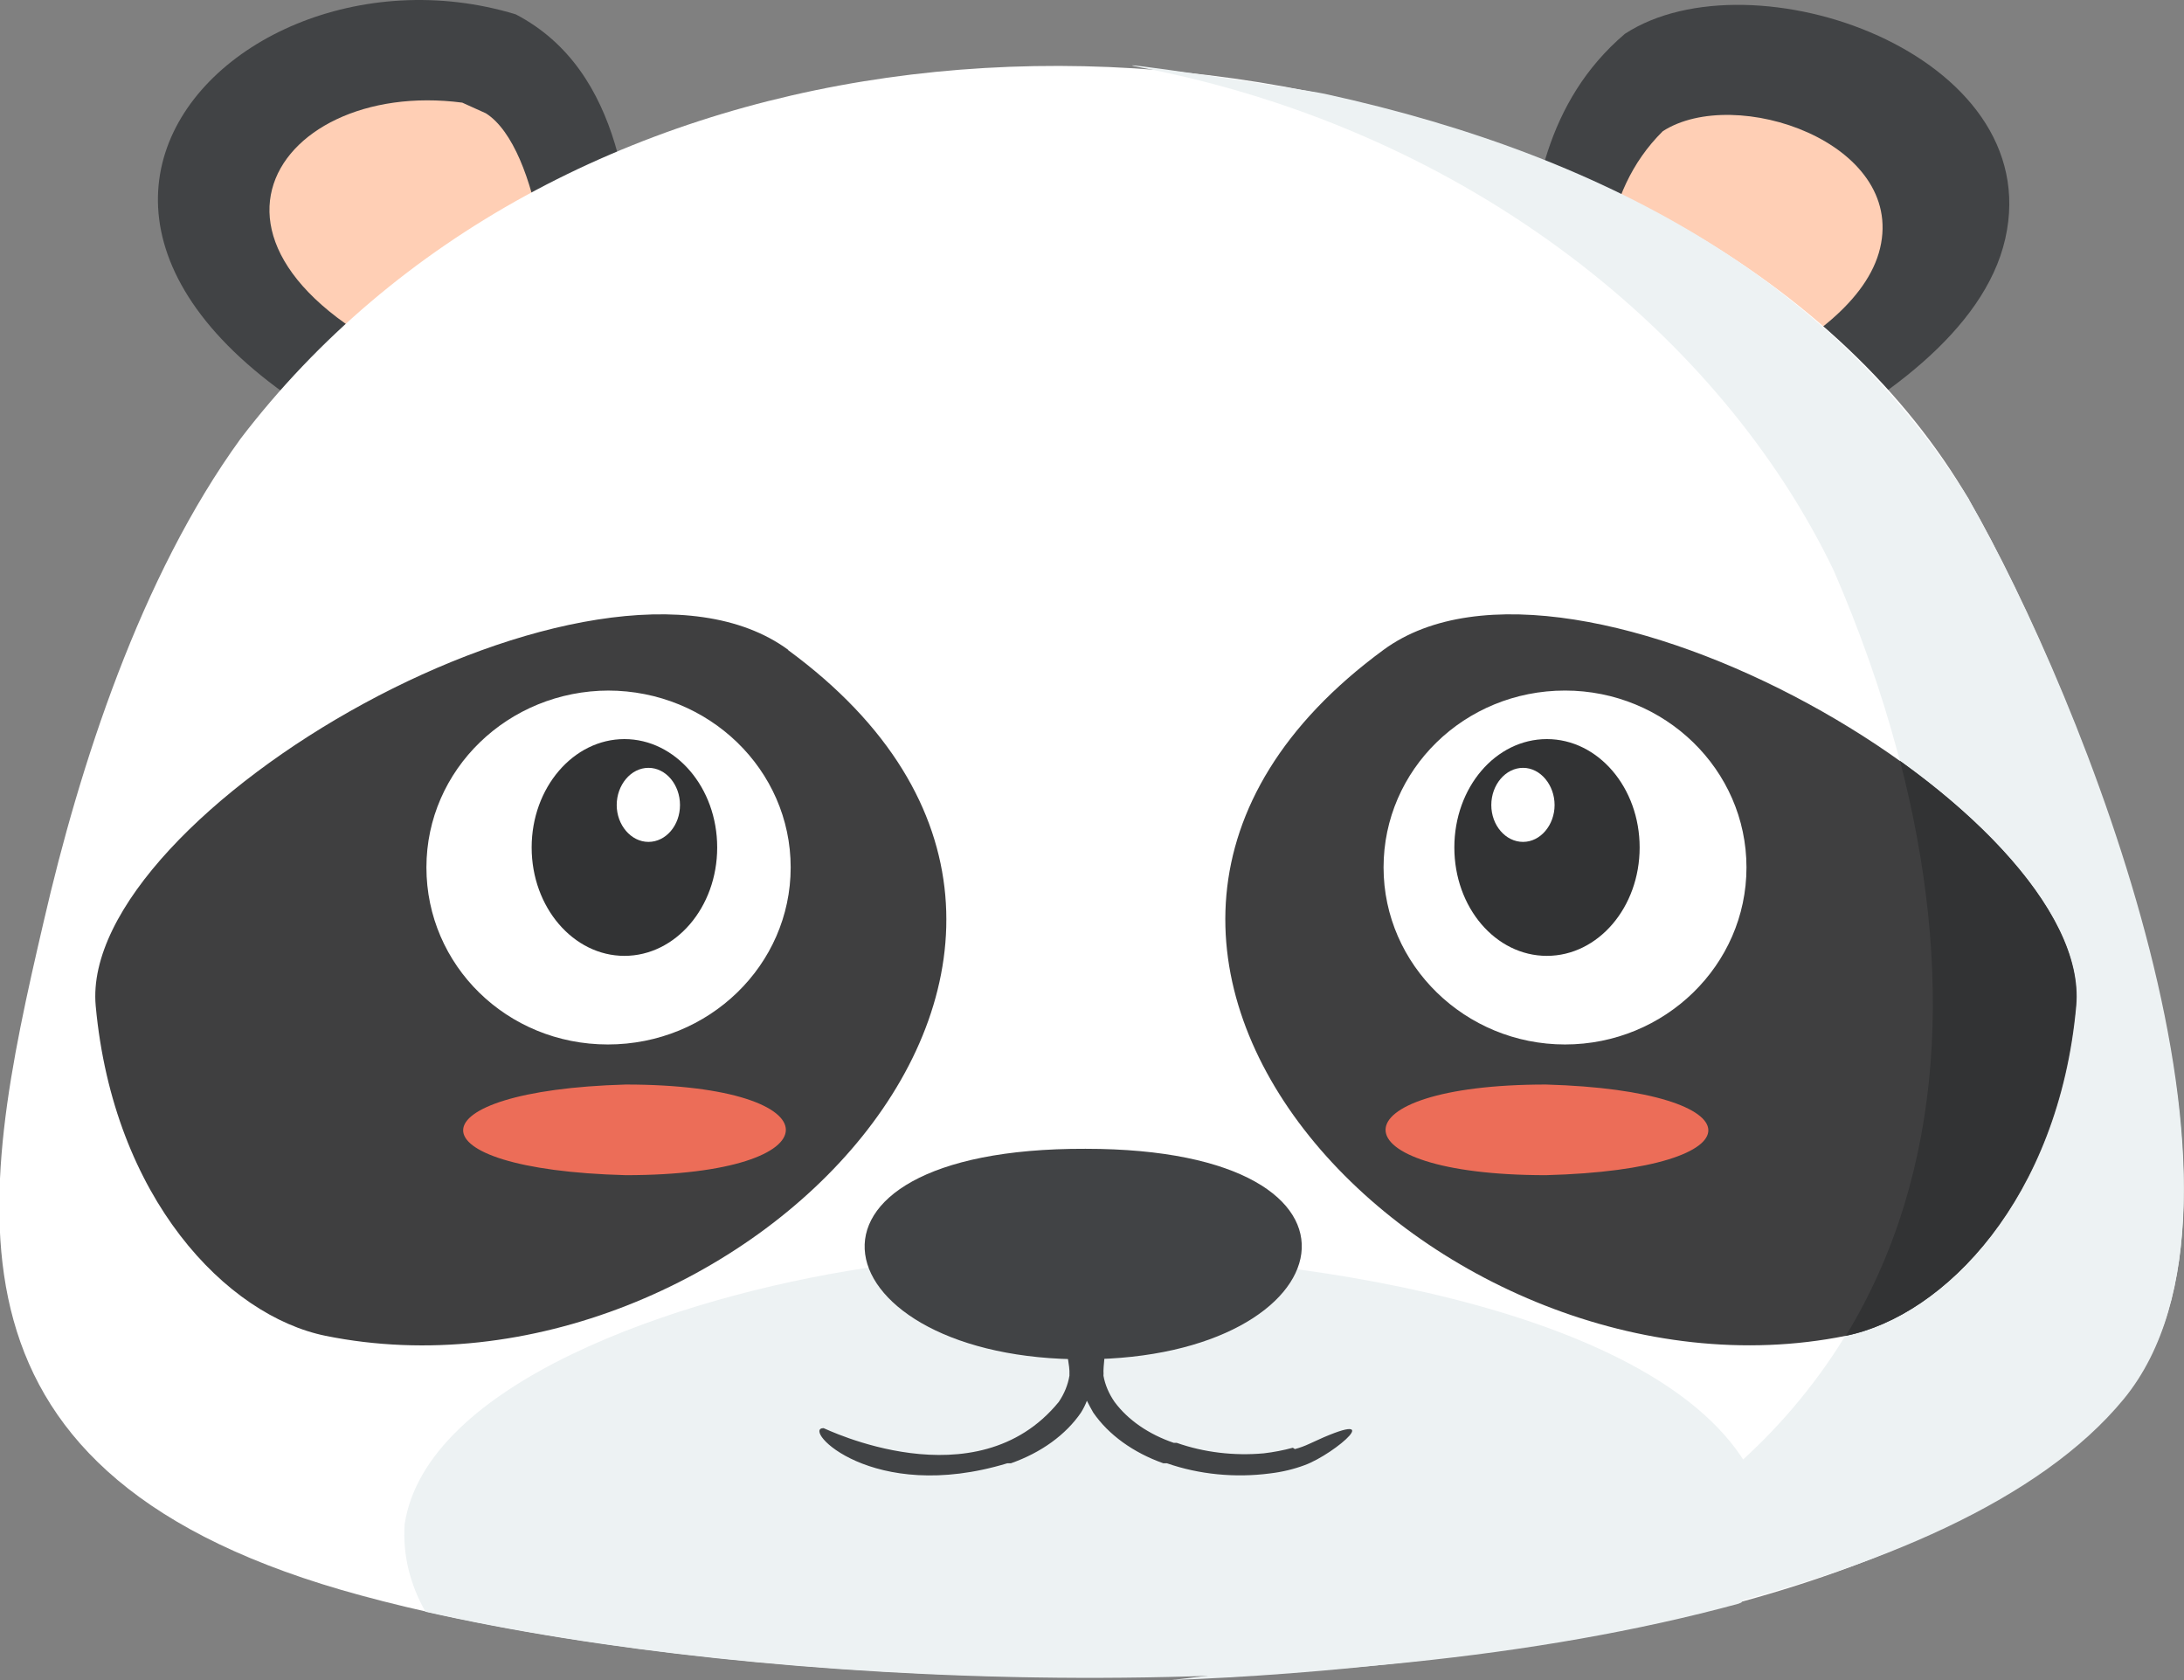 <svg width="130" height="100" viewBox="0 0 130 100" fill="none" xmlns="http://www.w3.org/2000/svg">
<rect x="0" y="0" width="130" height="100" fill="#808080" stroke="none"/>
<g clip-path="url(#clip0_330_59)">
<path fill-rule="evenodd" clip-rule="evenodd" d="M96.72 2.013C104.267 -2.909 121.859 3.19 119.361 14.211C116.864 25.232 94.506 31.633 94.506 31.633C89.808 24.386 90.172 25.392 90.82 16.838C91.158 11.715 91.995 6.039 96.72 2.013Z" fill="#414345"/>
<path fill-rule="evenodd" clip-rule="evenodd" d="M95.559 21.467C95.235 16.959 95.195 11.554 98.975 7.81C103.282 5.032 113.407 8.484 111.909 14.775C110.41 21.065 97.692 24.728 97.692 24.728L95.559 21.467Z" fill="#FFCFB5"/>
<path fill-rule="evenodd" clip-rule="evenodd" d="M30.701 0.855C12.38 -4.72 -7.574 18.317 33.59 31.079C35.21 31.572 34.454 31.169 35.818 28.925C38.91 23.782 38.221 23.893 37.883 17.854C37.587 12.369 37.154 4.227 30.701 0.855Z" fill="#414345"/>
<path fill-rule="evenodd" clip-rule="evenodd" d="M27.515 6.109C16.012 4.61 8.83 15.801 27.515 22.786C30.998 24.094 30.134 23.983 31.957 20.934C33.307 18.649 32.146 8.776 28.919 6.743L27.515 6.109Z" fill="#FFCFB5"/>
<path fill-rule="evenodd" clip-rule="evenodd" d="M99.906 13.386C107.479 17.64 113.442 23.285 117.215 29.77C123.817 41.264 135.576 70.894 126.908 82.438C109.722 103.573 48.603 102.345 21.507 94.968C-4.563 87.923 -1.323 71.709 2.606 54.831C4.725 45.632 8.344 34.34 14.324 26.107C32.807 1.932 69.935 -2.758 99.906 13.386Z" fill="white"/>
<path fill-rule="evenodd" clip-rule="evenodd" d="M117.215 29.77C123.965 41.486 136.021 71.558 126.422 83.263C116.405 95.461 87.27 99.366 69.719 100C117.093 94.756 121.508 62.48 109.155 33.967C102.512 20.129 87.634 7.84 67.963 4.026C64.521 3.372 77.657 5.324 78.859 5.586C96.504 9.44 109.398 17.261 117.215 29.74V29.77Z" fill="#EDF2F3"/>
<path d="M29.891 15.972C33.145 13.637 34.009 15.972 32.591 16.979C25.368 22.413 20.13 27.576 17.065 35.004C16.458 36.483 13.136 36.826 14.649 33.373C17.551 26.731 23.289 20.833 29.85 15.952L29.891 15.972ZM36.317 13.184C35.656 11.282 45.025 8.202 43.311 11.322C43.311 11.373 37.492 15.036 36.317 13.184Z" fill="white"/>
<path fill-rule="evenodd" clip-rule="evenodd" d="M82.355 38.678C93.656 30.384 124.627 48.41 123.587 59.873C122.548 71.337 115.743 78.311 109.87 79.509C85.677 84.4 58.054 56.512 82.355 38.678ZM93.156 41.103C87.162 41.103 82.355 45.823 82.355 51.63C82.355 57.438 87.216 62.168 93.156 62.168C99.097 62.168 103.957 57.448 103.957 51.63C103.957 45.813 99.097 41.103 93.156 41.103Z" fill="#3F3F40"/>
<path fill-rule="evenodd" clip-rule="evenodd" d="M113.097 45.29C119.429 49.829 123.979 55.354 123.56 59.853C122.507 71.347 115.743 78.311 109.87 79.509C115.838 69.716 116.27 57.548 113.097 45.29Z" fill="#323334"/>
<path fill-rule="evenodd" clip-rule="evenodd" d="M92.076 43.992C89.025 43.992 86.568 46.87 86.568 50.443C86.568 54.016 89.025 56.894 92.076 56.894C95.127 56.894 97.598 54.006 97.598 50.443C97.598 46.88 95.127 43.992 92.076 43.992Z" fill="#323334"/>
<path fill-rule="evenodd" clip-rule="evenodd" d="M90.658 45.703C89.619 45.703 88.768 46.709 88.768 47.917C88.768 49.124 89.619 50.111 90.658 50.111C91.698 50.111 92.535 49.104 92.535 47.917C92.535 46.729 91.698 45.703 90.658 45.703Z" fill="white"/>
<path fill-rule="evenodd" clip-rule="evenodd" d="M46.916 38.678C35.615 30.384 4.644 48.41 5.697 59.873C6.75 71.337 13.501 78.311 19.374 79.509C43.567 84.42 71.217 56.532 46.916 38.698V38.678ZM36.182 41.103C42.204 41.103 47.064 45.823 47.064 51.63C47.064 57.438 42.204 62.168 36.182 62.168C30.161 62.168 25.382 57.448 25.382 51.63C25.382 45.813 30.242 41.103 36.25 41.103H36.182Z" fill="#3F3F40"/>
<path fill-rule="evenodd" clip-rule="evenodd" d="M37.168 43.992C40.206 43.992 42.69 46.87 42.69 50.443C42.69 54.016 40.206 56.894 37.168 56.894C34.13 56.894 31.646 54.006 31.646 50.443C31.646 46.88 34.13 43.992 37.168 43.992Z" fill="#323334"/>
<path fill-rule="evenodd" clip-rule="evenodd" d="M38.599 45.703C39.639 45.703 40.476 46.709 40.476 47.917C40.476 49.124 39.639 50.111 38.599 50.111C37.559 50.111 36.709 49.104 36.709 47.917C36.709 46.729 37.546 45.703 38.599 45.703Z" fill="white"/>
<path fill-rule="evenodd" clip-rule="evenodd" d="M51.479 75.483C55.774 74.909 60.13 74.619 64.494 74.618C78.44 74.728 99.596 78.231 104.375 87.953C104.916 89.168 105.129 90.45 105.004 91.726C104.879 93.002 104.418 94.247 103.646 95.391C103.593 95.404 103.543 95.425 103.498 95.451C79.412 102.013 45.444 100.483 25.328 95.934C24.389 94.289 23.964 92.506 24.086 90.721C25.368 82.367 40.165 77.204 51.479 75.483Z" fill="#EDF2F3"/>
<path fill-rule="evenodd" clip-rule="evenodd" d="M92.022 64.553C79.291 64.553 79.291 69.948 92.022 69.948C105.05 69.605 104.767 64.915 92.022 64.553Z" fill="#EC6D58"/>
<path fill-rule="evenodd" clip-rule="evenodd" d="M64.615 80.908C48.833 80.988 45.417 68.317 64.615 68.378C83.341 68.378 80.141 80.837 64.615 80.908Z" fill="#414345"/>
<path fill-rule="evenodd" clip-rule="evenodd" d="M37.249 64.553C49.953 64.553 49.953 69.948 37.249 69.948C24.207 69.605 24.477 64.915 37.249 64.553Z" fill="#EC6D58"/>
<path d="M76.955 86.172C76.395 86.323 75.816 86.435 75.227 86.504C73.454 86.665 71.657 86.449 70.043 85.88H69.935C69.935 85.88 69.935 85.88 69.867 85.88C68.372 85.371 67.137 84.517 66.343 83.444C66.004 82.956 65.78 82.429 65.682 81.884C65.689 81.79 65.689 81.696 65.682 81.602C65.682 81.109 65.965 79.318 65.682 79.187C65.398 79.056 64.899 79.68 64.656 80.304C64.453 79.68 64.129 79.096 63.657 79.187C63.184 79.277 63.657 81.109 63.657 81.602C63.657 81.693 63.657 81.784 63.657 81.884C63.567 82.427 63.353 82.955 63.022 83.444C58.094 89.483 49.076 85.004 49.022 85.004C47.672 85.004 51.897 89.543 59.957 87.097H60.106C60.106 87.097 60.106 87.097 60.173 87.097C61.974 86.463 63.441 85.401 64.345 84.078C64.487 83.851 64.605 83.615 64.696 83.374C64.804 83.595 64.939 83.837 65.074 84.078C65.983 85.398 67.449 86.46 69.246 87.097C69.246 87.097 69.246 87.097 69.314 87.097H69.462C71.374 87.762 73.514 87.973 75.591 87.701C76.31 87.617 77.007 87.45 77.657 87.208C79.493 86.534 82.828 83.635 77.954 85.93C77.678 86.061 77.384 86.169 77.076 86.252L76.955 86.172Z" fill="#414345"/>
</g>
<defs>
<clipPath id="clip0_330_59">
<rect width="130" height="100" fill="white"/>
</clipPath>
</defs>
</svg>
